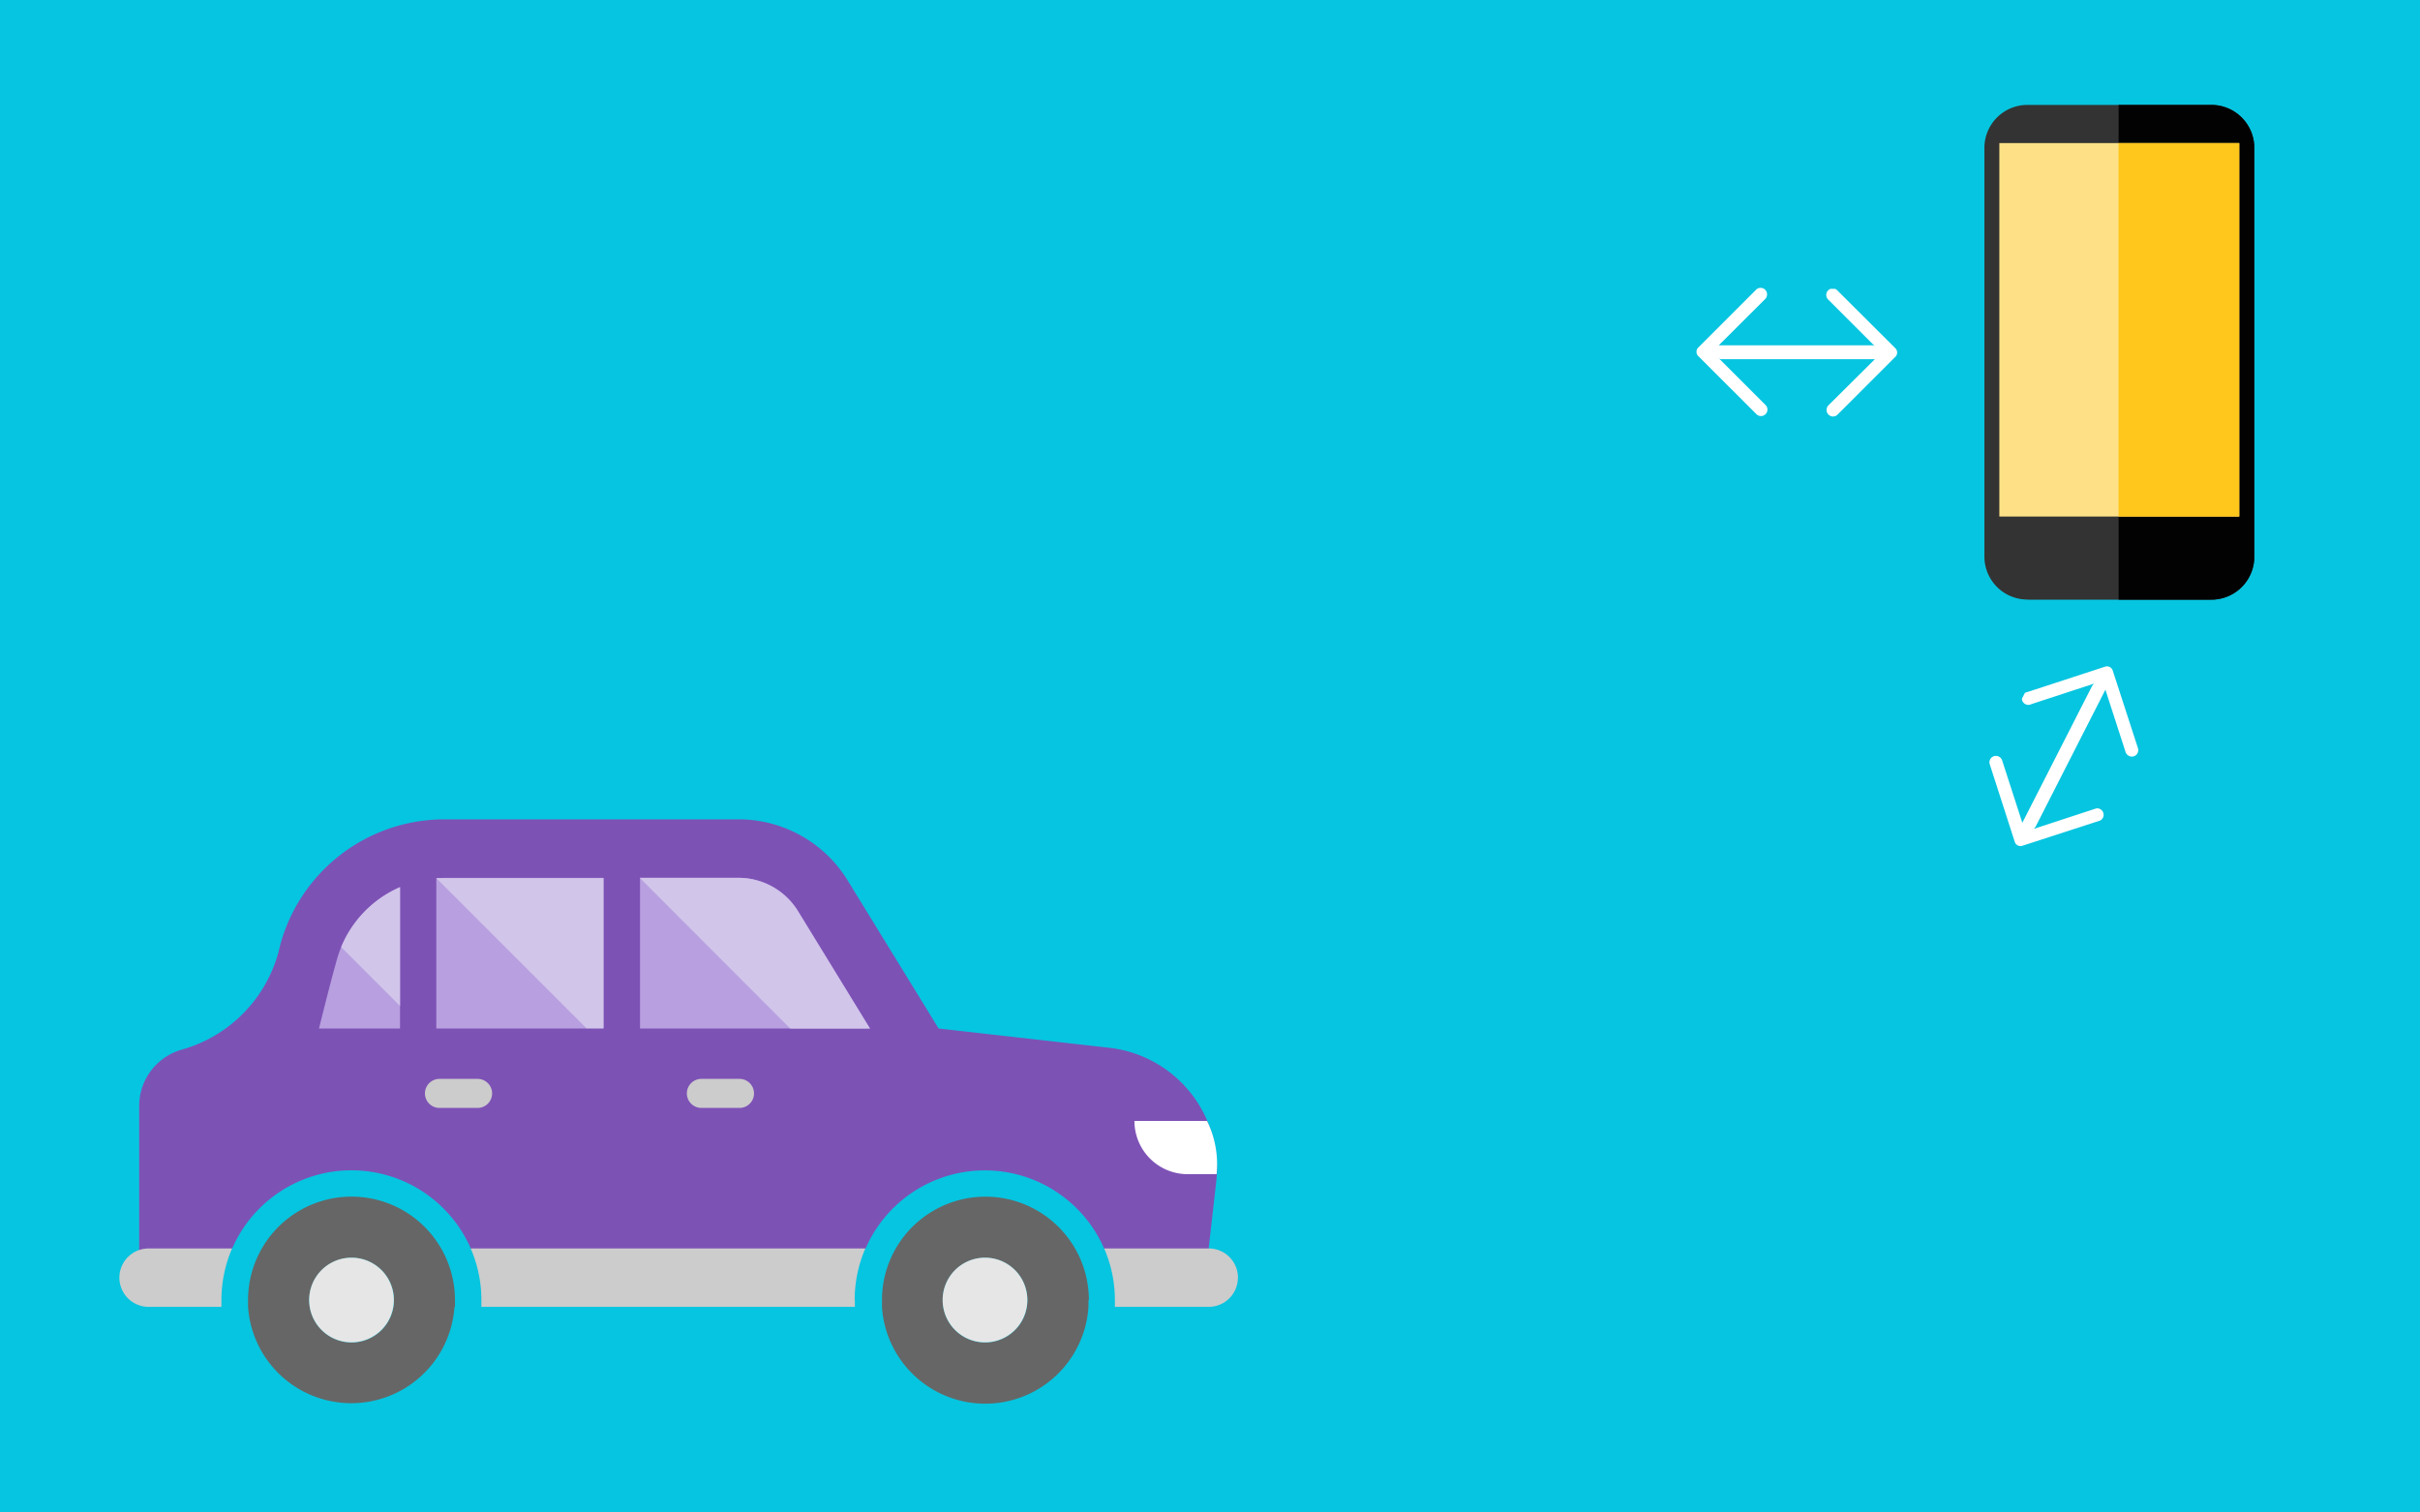 <svg id="Layer_1" data-name="Layer 1" xmlns="http://www.w3.org/2000/svg" xmlns:xlink="http://www.w3.org/1999/xlink" viewBox="0 0 400 250"><defs><style>.cls-1{fill:none;}.cls-2{fill:#06c5e0;}.cls-3{clip-path:url(#clip-path);}.cls-4{fill:#7d52b5;}.cls-5{fill:#ccc;}.cls-6{fill:#666;}.cls-7{fill:#e6e6e6;}.cls-8{fill:#b8a0e0;}.cls-9{clip-path:url(#clip-path-3);}.cls-10{fill:#fff;}.cls-11{fill:#d1c5ea;}.cls-12{clip-path:url(#clip-path-5);}.cls-13{fill:#333;}.cls-14{fill:#020202;}.cls-15{fill:#fee187;}.cls-16{fill:#ffc61b;}.cls-17{clip-path:url(#clip-path-7);}.cls-18{clip-path:url(#clip-path-8);}.cls-19{clip-path:url(#clip-path-9);}.cls-20{clip-path:url(#clip-path-10);}.cls-21{clip-path:url(#clip-path-11);}.cls-22{clip-path:url(#clip-path-12);}.cls-23{clip-path:url(#clip-path-13);}.cls-24{clip-path:url(#clip-path-14);}</style><clipPath id="clip-path"><rect class="cls-1" x="19.73" y="135" width="185" height="97.5"/></clipPath><clipPath id="clip-path-3"><rect class="cls-1" x="19.76" y="135" width="184.97" height="97.5"/></clipPath><clipPath id="clip-path-5"><rect class="cls-1" x="328" y="17.34" width="44.61" height="81.78"/></clipPath><clipPath id="clip-path-7"><rect class="cls-1" x="324.28" y="115.23" width="31.02" height="22.67" transform="translate(72.8 371.9) rotate(-63.01)"/></clipPath><clipPath id="clip-path-8"><rect class="cls-1" x="324.52" y="115.97" width="30.95" height="21.47" transform="translate(72.78 372.17) rotate(-63.01)"/></clipPath><clipPath id="clip-path-9"><rect class="cls-1" x="326.99" y="112.1" width="31.02" height="22.67" transform="translate(77.07 372.61) rotate(-63.01)"/></clipPath><clipPath id="clip-path-10"><rect class="cls-1" x="326.82" y="112.55" width="30.95" height="21.47" transform="translate(77.08 372.34) rotate(-63.01)"/></clipPath><clipPath id="clip-path-11"><rect class="cls-1" x="283.5" y="47.4" width="31.02" height="22.67"/></clipPath><clipPath id="clip-path-12"><rect class="cls-1" x="283.57" y="47.74" width="30.95" height="21.47"/></clipPath><clipPath id="clip-path-13"><rect class="cls-1" x="279.48" y="46.4" width="31.02" height="22.67"/></clipPath><clipPath id="clip-path-14"><rect class="cls-1" x="279.48" y="47.25" width="30.95" height="21.47"/></clipPath></defs><title>car</title><rect class="cls-2" width="400" height="250"/><g class="cls-3"><g class="cls-3"><path class="cls-4" d="M199.56,185.28a20.08,20.08,0,0,0-16.2-12.09L155.14,170,140.09,145.5a21.15,21.15,0,0,0-18-10.07H73.47A28.14,28.14,0,0,0,46.34,156.1L46,157.48a23,23,0,0,1-15.9,16A9.69,9.69,0,0,0,23,182.8V210l15.36-3.59a21.5,21.5,0,0,1,38.37-2.19,20.83,20.83,0,0,1,1.1,2.19h65.23a20.83,20.83,0,0,1,1.08-2.17,21.51,21.51,0,0,1,37.29,0,20.72,20.72,0,0,1,1.1,2.19h17.24l1.25-11c.05-.45.09-.89.11-1.34a20,20,0,0,0-1.58-8.8"/><path class="cls-5" d="M204.61,211.19a4.82,4.82,0,0,1-4.82,4.82H184.28c0-.37,0-.74,0-1.11a21.42,21.42,0,0,0-1.77-8.54H199.8a4.82,4.82,0,0,1,4.82,4.82"/><path class="cls-6" d="M169.82,214.9a7,7,0,1,0-7,7,7,7,0,0,0,7-7m10.09,0c0,.37,0,.74,0,1.11a17.1,17.1,0,0,1-34.13,0c0-.37,0-.74,0-1.11a17.1,17.1,0,1,1,34.2,0"/><path class="cls-7" d="M162.81,207.88a7,7,0,1,1-7,7,7,7,0,0,1,7-7"/><path class="cls-5" d="M141.3,214.9c0,.37,0,.75,0,1.11H79.57q0-.56,0-1.11a21.42,21.42,0,0,0-1.77-8.54h65.23a21.53,21.53,0,0,0-1.76,8.54"/><path class="cls-8" d="M66.12,146.63V170H52.73s1.56-6.33,2.55-9.92l.38-1.38a18.08,18.08,0,0,1,.73-2.13,18.52,18.52,0,0,1,9.73-9.91"/><path class="cls-8" d="M99.75,145.1V170H72.12V145.15c.45,0,.9-.05,1.35-.05Z"/><path class="cls-8" d="M143.79,170h-38V145.1h16.33a11.56,11.56,0,0,1,9.78,5.47Z"/><path class="cls-6" d="M65.12,214.9a7,7,0,1,0-7,7,7,7,0,0,0,7-7m10,1.11A17.1,17.1,0,0,1,41,216c0-.37,0-.74,0-1.11a17.1,17.1,0,1,1,34.2,0c0,.37,0,.74,0,1.11"/></g><g class="cls-9"><path class="cls-7" d="M58.1,207.88a7,7,0,1,1-7,7,7,7,0,0,1,7-7"/><path class="cls-5" d="M36.6,214.9c0,.37,0,.74,0,1.11H24.56a4.82,4.82,0,0,1,0-9.65H38.36a21.49,21.49,0,0,0-1.76,8.54"/></g><g class="cls-3"><path class="cls-5" d="M122.23,183.13h-6.3a2.4,2.4,0,0,1,0-4.8h6.3a2.4,2.4,0,0,1,0,4.8"/><path class="cls-5" d="M78.94,183.13h-6.3a2.4,2.4,0,1,1,0-4.8h6.3a2.4,2.4,0,0,1,0,4.8"/><path class="cls-10" d="M201.13,194.08h-4.82a8.8,8.8,0,0,1-8.8-8.8h12a16.23,16.23,0,0,1,1.58,8.8"/><polygon class="cls-11" points="99.75 145.15 99.75 169.96 96.93 169.96 72.12 145.15 99.75 145.15"/><path class="cls-11" d="M143.79,170H130.61L105.75,145.1h16.33a11.56,11.56,0,0,1,9.78,5.47Z"/><path class="cls-11" d="M66.12,146.63v19.64l-9.73-9.73a18.52,18.52,0,0,1,9.73-9.91"/></g></g><g class="cls-12"><g class="cls-12"><path class="cls-13" d="M335.11,99.12h30.4a7.11,7.11,0,0,0,7.11-7.1V24.45a7.11,7.11,0,0,0-7.11-7.11h-30.4A7.11,7.11,0,0,0,328,24.45V92a7.11,7.11,0,0,0,7.11,7.1"/><path class="cls-14" d="M365.5,17.34H350.18V99.12H365.5a7.1,7.1,0,0,0,7.11-7.1V24.45a7.11,7.11,0,0,0-7.11-7.11"/><rect class="cls-15" x="330.47" y="23.65" width="39.65" height="61.73"/><rect class="cls-16" x="350.17" y="23.65" width="19.96" height="61.73"/></g></g><g class="cls-17"><g class="cls-18"><path class="cls-10" d="M347.15,135.62a1.07,1.07,0,0,0-.65-2L336.17,137l11.5-22.58a1.06,1.06,0,0,0-.46-1.43,1.07,1.07,0,0,0-1.44.46L334.27,136l-3.34-10.32a1.09,1.09,0,0,0-1.35-.69,1.06,1.06,0,0,0-.69,1.35L333,139.1a1,1,0,0,0,1.33.68Z"/></g></g><g class="cls-19"><g class="cls-20"><path class="cls-10" d="M335.13,114.38a1.07,1.07,0,1,0,.65,2L346.11,113l-11.5,22.58a1.06,1.06,0,0,0,.46,1.43,1.07,1.07,0,0,0,1.44-.46L348,114l3.34,10.32a1.09,1.09,0,0,0,1.35.69,1.06,1.06,0,0,0,.69-1.35l-4.15-12.77a1,1,0,0,0-1.33-.68Z"/></g></g><g class="cls-21"><g class="cls-22"><path class="cls-10" d="M303.74,48.05a1.07,1.07,0,1,0-1.52,1.5l7.68,7.68H284.56a1.06,1.06,0,0,0-1.06,1.06,1.07,1.07,0,0,0,1.06,1.08h25.34L302.22,67a1.09,1.09,0,0,0,0,1.52,1.06,1.06,0,0,0,1.52,0l9.5-9.5a1,1,0,0,0,0-1.5Z"/></g></g><g class="cls-23"><g class="cls-24"><path class="cls-10" d="M290.26,68.4a1.07,1.07,0,1,0,1.52-1.5l-7.68-7.68h25.34a1.06,1.06,0,0,0,1.06-1.06,1.07,1.07,0,0,0-1.06-1.08H284.09l7.68-7.66a1.09,1.09,0,0,0,0-1.52,1.06,1.06,0,0,0-1.52,0l-9.5,9.5a1,1,0,0,0,0,1.5Z"/></g></g></svg>